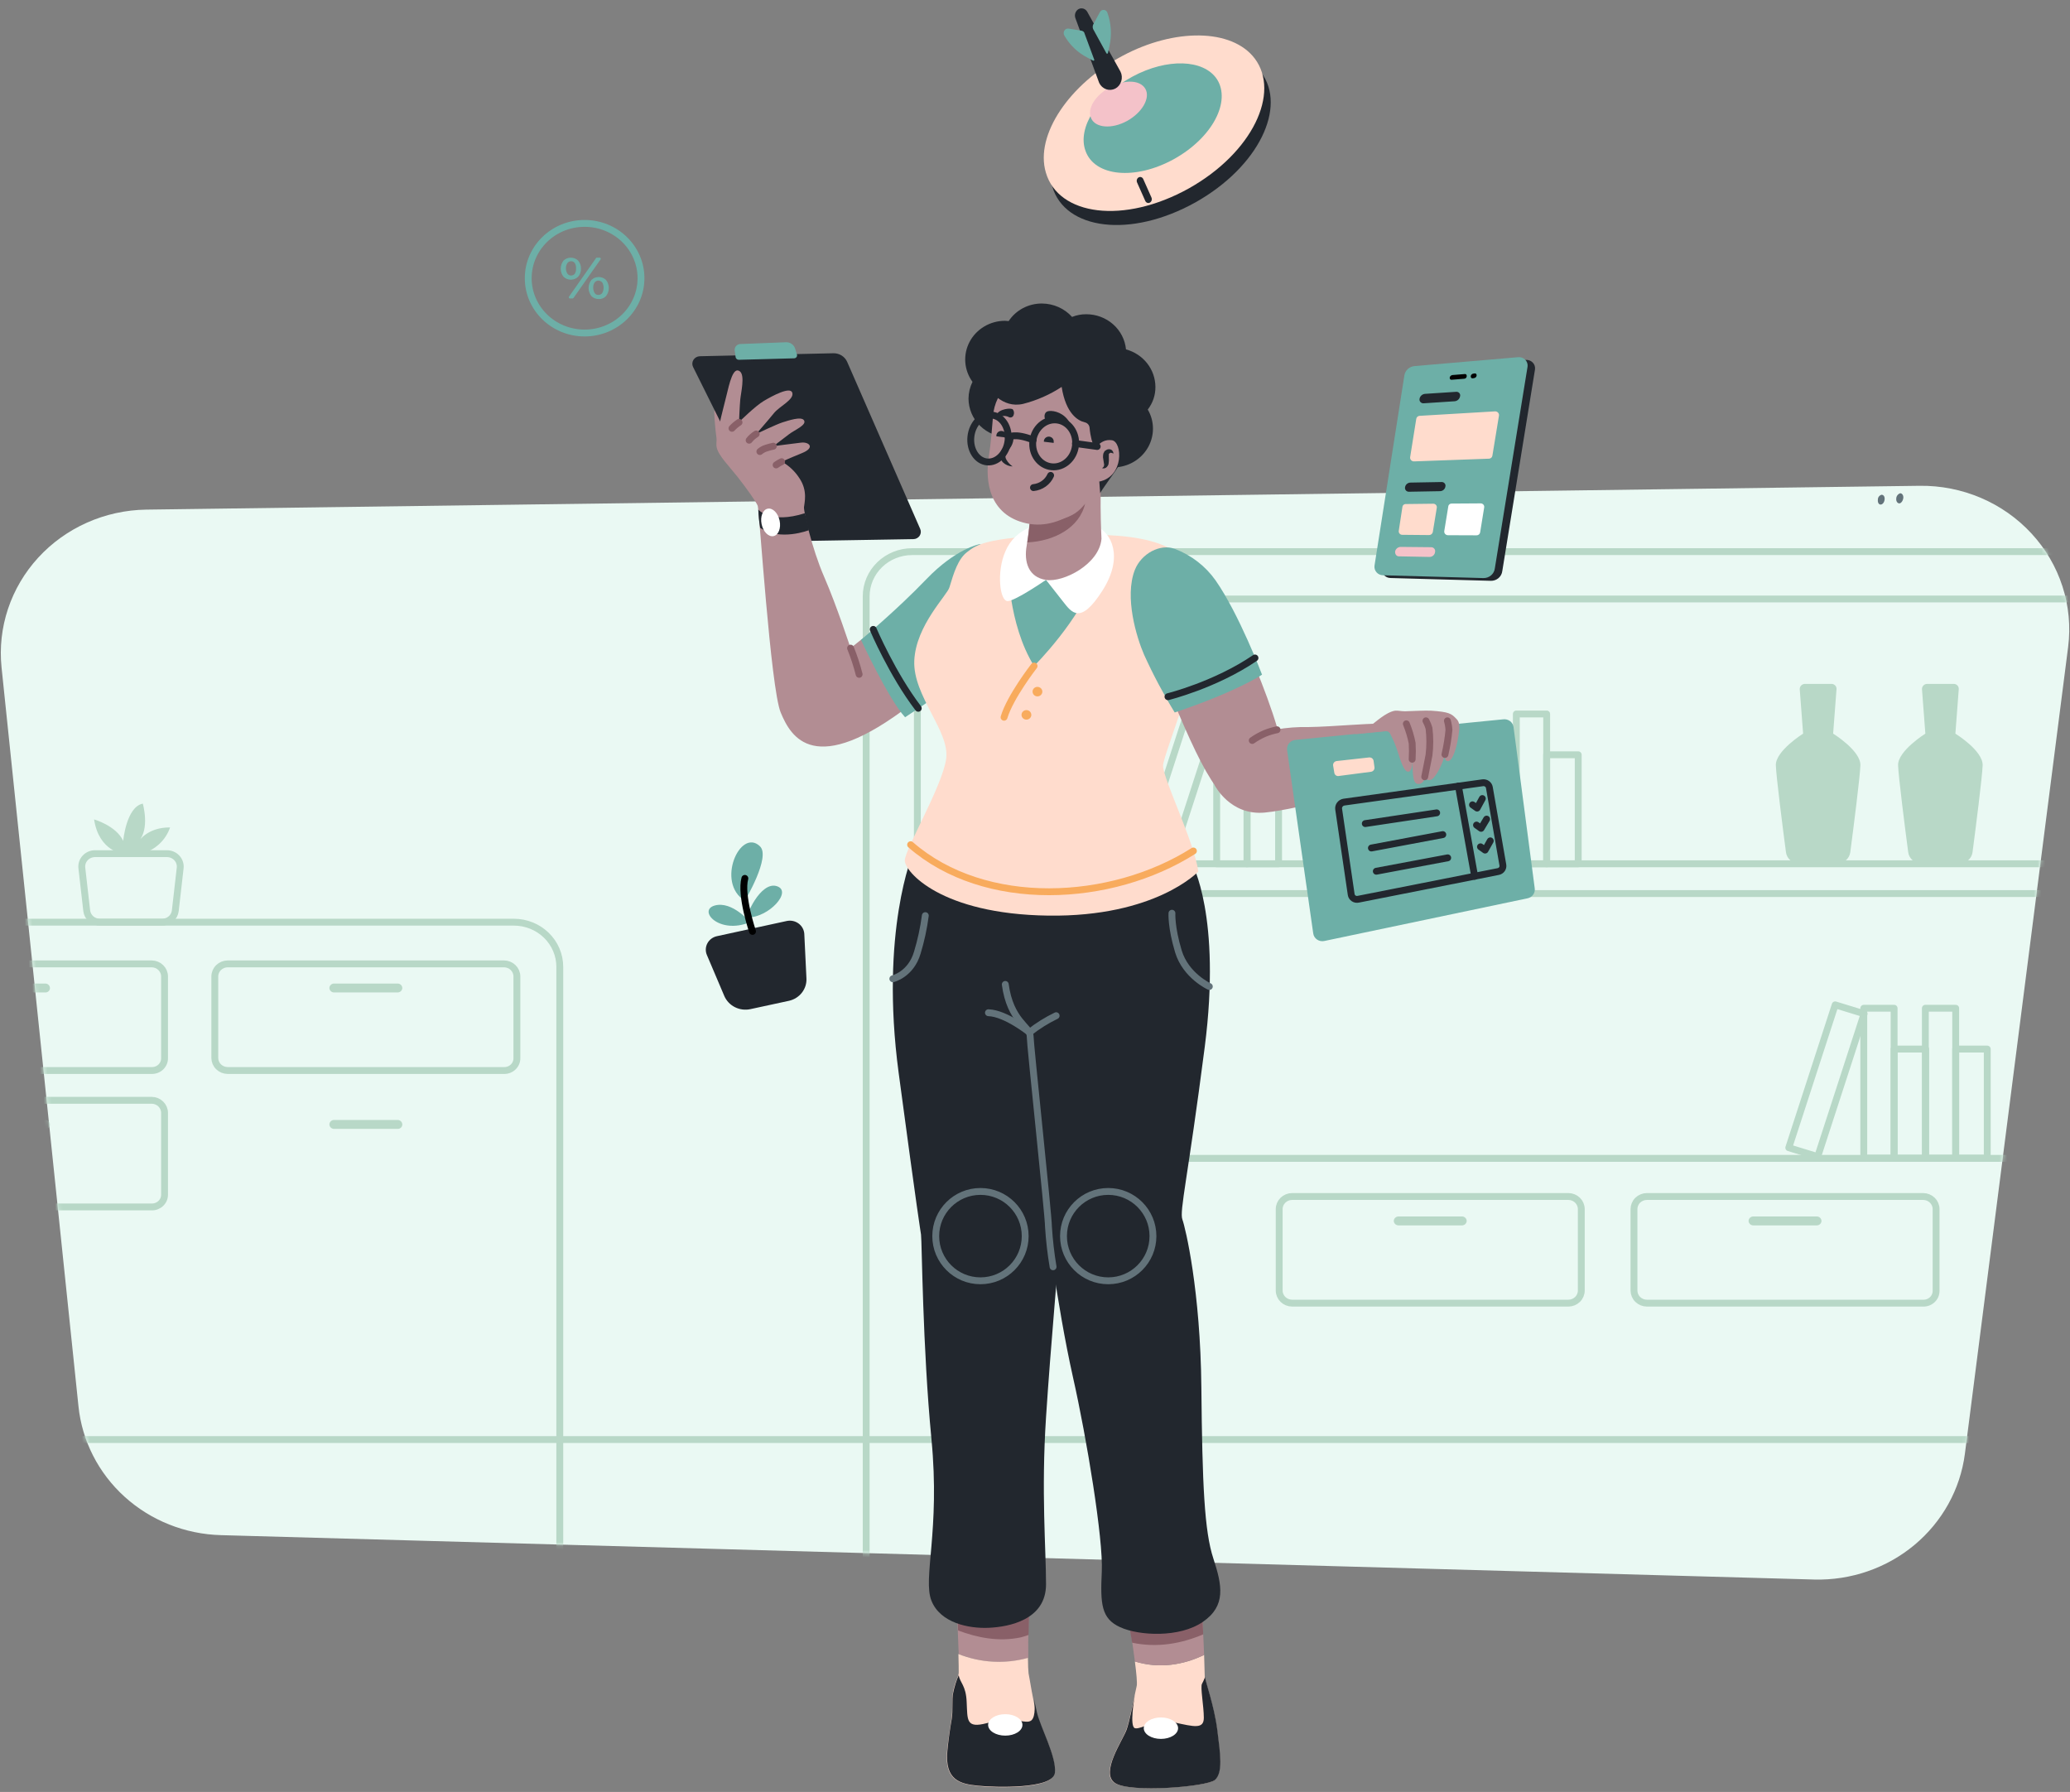 <svg id="epONLP8VIy21" xmlns="http://www.w3.org/2000/svg" xmlns:xlink="http://www.w3.org/1999/xlink" viewBox="0 0 543 470" shape-rendering="geometricPrecision" text-rendering="geometricPrecision">
<rect x="0" y="0" width="543" height="470" fill="#808080" stroke="none"/>
<style><![CDATA[
#epONLP8VIy22_ts {animation: epONLP8VIy22_ts__ts 1600ms linear infinite normal forwards}@keyframes epONLP8VIy22_ts__ts { 0% {transform: translate(271.508px,270.86px) scale(1,1)} 50% {transform: translate(271.508px,270.86px) scale(0.95,0.95)} 100% {transform: translate(271.508px,270.86px) scale(1,1)}} #epONLP8VIy241_to {animation: epONLP8VIy241_to__to 1600ms linear infinite normal forwards}@keyframes epONLP8VIy241_to__to { 0% {transform: translate(381.608px,122.64px)} 50% {transform: translate(381.608px,132.64px)} 100% {transform: translate(381.608px,122.64px)}} #epONLP8VIy252_to {animation: epONLP8VIy252_to__to 1600ms linear infinite normal forwards}@keyframes epONLP8VIy252_to__to { 0% {transform: translate(153.354px,72.97px)} 50% {transform: translate(153.354px,62.97px)} 100% {transform: translate(153.354px,72.97px)}} #epONLP8VIy255 {animation: epONLP8VIy255__tt 1600ms linear infinite normal forwards}@keyframes epONLP8VIy255__tt { 0% {transform: translate(304.333px,25.387px) rotate(5deg) scale(1,1.1) translate(-304.333px,-18.39px)} 50% {transform: translate(304.333px,25.387px) rotate(5deg) scale(1,1.1) translate(-304.333px,-16.39px)} 100% {transform: translate(304.333px,25.387px) rotate(5deg) scale(1,1.1) translate(-304.333px,-18.39px)}} #epONLP8VIy259_to {animation: epONLP8VIy259_to__to 1600ms linear infinite normal forwards}@keyframes epONLP8VIy259_to__to { 0% {transform: translate(290.52px,12.79px)} 50% {transform: translate(299.52px,13.79px)} 100% {transform: translate(290.52px,12.79px)}} #epONLP8VIy2133_to {animation: epONLP8VIy2133_to__to 1600ms linear infinite normal forwards}@keyframes epONLP8VIy2133_to__to { 0% {transform: translate(273.358px,115.86px)} 50% {transform: translate(273.358px,113.86px)} 100% {transform: translate(273.358px,115.86px)}}
]]></style>
<g id="epONLP8VIy22_ts" transform="translate(271.508,270.86) scale(1,1)"><path d="M475.884,414.297L57.954,402.656c-9.397-.253-18.376-3.829-25.256-10.056s-11.188-14.679-12.117-23.772L0.408,175.078c-.537-5.186.04-10.424,1.694-15.382c1.654-4.959,4.35-9.529,7.916-13.421c3.566-3.893,7.925-7.023,12.801-9.192c4.876-2.17,10.162-3.331,15.524-3.411l465.188-6.25c5.532-.073,11.016,1.007,16.083,3.166c5.067,2.16,9.599,5.349,13.292,9.353s6.461,8.731,8.118,13.862s2.164,10.547,1.487,15.885l-27.085,211.64c-1.207,9.285-5.923,17.803-13.231,23.896s-16.687,9.327-26.311,9.073Z" transform="translate(-271.508,-270.865)" fill="#eaf9f3"/></g><g mask="url(#epONLP8VIy237)"><g><path d="M134.789,449.453h-333.942c-3.197,0-6.264-1.235-8.525-3.432-2.261-2.198-3.531-5.179-3.531-8.287v-184.14c0-3.108,1.27-6.089,3.531-8.287c2.261-2.197,5.328-3.432,8.525-3.432h333.942c3.197,0,6.264,1.235,8.524,3.432c2.261,2.198,3.531,5.179,3.531,8.287v184.062c.011,1.546-.293,3.078-.894,4.509s-1.487,2.732-2.608,3.828c-1.121,1.097-2.453,1.967-3.921,2.561-1.468.593-3.042.899-4.632.899Z" fill="none" stroke="#b8d8c7" stroke-width="1.8" stroke-linecap="round" stroke-linejoin="round"/><path d="M576.106,437.109h-336.835c-3.197,0-6.264-1.234-8.524-3.432-2.261-2.198-3.531-5.178-3.531-8.286v-268.985c0-3.108,1.27-6.088,3.531-8.286c2.26-2.198,5.327-3.432,8.524-3.432h336.835c3.198-.001,6.264,1.234,8.525,3.432s3.531,5.178,3.531,8.286v268.985c0,3.108-1.27,6.088-3.531,8.286s-5.327,3.432-8.525,3.432Z" fill="none" stroke="#b8d8c7" stroke-width="1.8" stroke-linecap="round" stroke-linejoin="round"/><path d="M42.523,241.875h-16.315c-.85.002-1.671-.299-2.308-.846s-1.045-1.302-1.148-2.123l-1.286-11.25c-.053-.472-.003-.95.146-1.402s.395-.868.721-1.222.725-.637,1.171-.831.929-.294,1.418-.295h18.887c.488.002.971.103,1.416.298.445.194.844.477,1.17.83.326.354.572.77.721,1.222.15.451.201.928.149,1.4l-1.286,11.25c-.102.821-.511,1.576-1.148,2.123s-1.458.848-2.308.846Z" fill="none" stroke="#b8d8c7" stroke-width="1.8" stroke-linecap="round" stroke-linejoin="round"/><path d="M32.396,223.984c0,0-6.43-.625-7.716-9.062c0,0,5.787,1.641,7.635,5.625c0,0,.804-8.906,5.144-9.766c0,0,1.929,6.641-1.125,9.922c0,0,2.331-3.75,8.278-3.672-.562,1.646-1.53,3.132-2.818,4.331-1.289,1.198-2.86,2.072-4.576,2.544" fill="#b8d8c7"/><path d="M132.217,280.781h-72.495c-.893-.006-1.748-.354-2.38-.968s-.989-1.445-.996-2.313v-21.406c.006-.869.364-1.7.996-2.314s1.487-.961,2.38-.968h72.495c.893.007,1.748.354,2.38.968s.989,1.445.996,2.314v21.406c.011.434-.069.865-.235,1.268s-.414.769-.73,1.076c-.315.307-.692.548-1.106.709-.415.161-.859.239-1.305.228Z" fill="none" stroke="#b8d8c7" stroke-width="1.8" stroke-linecap="round" stroke-linejoin="round"/><path d="M104.328,260.312h-16.717c-.317-.007-.619-.133-.844-.352-.224-.218-.354-.511-.362-.819.008-.309.138-.602.362-.82.224-.218.526-.344.844-.352h16.717c.317.008.619.134.844.352.224.218.354.511.362.82-.008.308-.138.601-.362.819-.225.219-.527.345-.844.352Z" fill="#b8d8c7"/><path d="M104.328,296.094h-16.717c-.317-.008-.619-.134-.844-.352-.224-.218-.354-.512-.362-.82.008-.308.138-.602.362-.82.224-.218.526-.344.844-.352h16.717c.317.008.619.134.844.352.224.218.354.512.362.82.003.155-.026.308-.085.452-.06.144-.148.274-.261.384-.113.109-.247.195-.395.253-.147.058-.306.086-.465.083Z" fill="#b8d8c7"/><path d="M504.496,341.797h-72.495c-.893-.006-1.748-.354-2.38-.968s-.989-1.445-.996-2.313v-21.407c.007-.868.364-1.699.996-2.313s1.487-.962,2.38-.968h72.495c.893.006,1.748.354,2.38.968.631.614.989,1.445.995,2.313v21.407c.011.433-.068.865-.234,1.268s-.414.769-.73,1.076c-.315.307-.692.548-1.106.709-.415.161-.859.239-1.305.228Z" fill="none" stroke="#b8d8c7" stroke-width="1.8" stroke-linecap="round" stroke-linejoin="round"/><path d="M476.607,321.406h-16.717c-.317-.008-.619-.134-.844-.352-.224-.218-.354-.511-.362-.82.008-.308.138-.601.362-.82.225-.218.527-.344.844-.351h16.717c.317.007.619.133.844.351.224.219.354.512.362.82-.008.309-.138.602-.362.82-.225.218-.527.344-.844.352Z" fill="#b8d8c7"/><path d="M411.426,341.797h-72.495c-.893-.006-1.748-.354-2.38-.968-.631-.614-.989-1.445-.995-2.313v-21.407c.006-.868.364-1.699.995-2.313.632-.614,1.487-.962,2.38-.968h72.495c.893.006,1.748.354,2.38.968s.989,1.445.996,2.313v21.407c-.007.868-.364,1.699-.996,2.313s-1.487.962-2.38.968Z" fill="none" stroke="#b8d8c7" stroke-width="1.8" stroke-linecap="round" stroke-linejoin="round"/><path d="M383.537,321.406h-16.717c-.317-.008-.619-.134-.843-.352-.225-.218-.354-.511-.362-.82.008-.308.137-.601.362-.82.224-.218.526-.344.843-.351h16.717c.317.007.619.133.844.351.224.219.354.512.362.82-.008.309-.138.602-.362.82-.225.218-.527.344-.844.352Z" fill="#b8d8c7"/><path d="M39.79,280.781h-72.495c-.893-.006-1.748-.354-2.38-.968s-.989-1.445-.996-2.313v-21.406c.006-.869.364-1.7.996-2.314s1.487-.961,2.38-.968h72.495c.893.007,1.748.354,2.38.968.632.614.989,1.445.996,2.314v21.406c.011.434-.069.865-.234,1.268s-.414.769-.73,1.076-.692.548-1.107.709-.858.239-1.305.228Z" fill="none" stroke="#b8d8c7" stroke-width="1.8" stroke-linecap="round" stroke-linejoin="round"/><path d="M11.902,260.312h-16.717c-.317-.007-.619-.133-.843-.352-.224-.218-.354-.511-.362-.819.008-.309.138-.602.362-.82s.526-.344.843-.352h16.717c.317.008.619.134.844.352s.354.511.362.82c.003.154-.026.308-.085.452-.059.143-.148.274-.261.383-.113.11-.247.196-.395.254s-.306.086-.465.082Z" fill="#b8d8c7"/><path d="M39.79,316.563h-72.495c-.893-.007-1.748-.354-2.38-.968s-.989-1.445-.996-2.314v-21.406c.006-.868.364-1.699.996-2.313s1.487-.962,2.38-.968h72.495c.893.006,1.748.354,2.38.968.632.614.989,1.445.996,2.313v21.406c.011.434-.069.866-.234,1.269-.166.402-.414.768-.73,1.075s-.692.548-1.107.71c-.414.161-.858.238-1.305.228Z" fill="none" stroke="#b8d8c7" stroke-width="1.8" stroke-linecap="round" stroke-linejoin="round"/><path d="M11.902,296.094h-16.717c-.317-.008-.619-.134-.843-.352s-.354-.512-.362-.82c.008-.308.138-.602.362-.82s.526-.344.843-.352h16.717c.317.008.619.134.844.352s.354.512.362.82c.009.156-.015.313-.073.459s-.146.279-.26.39c-.114.11-.251.196-.401.252s-.311.08-.472.071Z" fill="#b8d8c7"/><path d="M610.023,226.562h-365.688c-.978-.01-1.912-.392-2.603-1.063-.691-.672-1.084-1.58-1.094-2.53v-62.266c.01-.95.403-1.858,1.094-2.53s1.625-1.053,2.603-1.064h365.688c.978.011,1.912.392,2.603,1.064s1.084,1.58,1.094,2.53v62.266c.001.472-.094.94-.279,1.376-.185.437-.458.833-.801,1.167-.344.334-.752.599-1.201.779s-.93.273-1.416.271Z" fill="none" stroke="#b8d8c7" stroke-width="1.8" stroke-linecap="round" stroke-linejoin="round"/><path d="M610.023,303.828h-365.688c-.978-.01-1.912-.392-2.603-1.064-.691-.671-1.084-1.58-1.094-2.53v-62.265c.01-.95.403-1.858,1.094-2.53s1.625-1.054,2.603-1.064h365.688c.978.01,1.912.392,2.603,1.064s1.084,1.58,1.094,2.53v62.265c.008.474-.083.945-.266,1.384-.183.44-.455.839-.8,1.174-.344.335-.755.6-1.207.778s-.936.266-1.424.258Z" fill="none" stroke="#b8d8c7" stroke-width="1.8" stroke-linecap="round" stroke-linejoin="round"/><path d="M273.268,187.266h-7.956v39.296h7.956v-39.296Z" fill="none" stroke="#b8d8c7" stroke-width="1.8" stroke-linecap="round" stroke-linejoin="round"/><path d="M281.466,197.969h-8.278v28.593h8.278v-28.593Z" fill="none" stroke="#b8d8c7" stroke-width="1.8" stroke-linecap="round" stroke-linejoin="round"/><path d="M513.015,264.453h-7.957v39.297h7.957v-39.297Z" fill="none" stroke="#b8d8c7" stroke-width="1.8" stroke-linecap="round" stroke-linejoin="round"/><path d="M521.293,275.156h-8.278v28.594h8.278v-28.594Z" fill="none" stroke="#b8d8c7" stroke-width="1.8" stroke-linecap="round" stroke-linejoin="round"/><path d="M496.861,264.453h-7.957v39.297h7.957v-39.297Z" fill="none" stroke="#b8d8c7" stroke-width="1.8" stroke-linecap="round" stroke-linejoin="round"/><path d="M481.401,263.559l-12.17,37.474l7.588,2.329l12.17-37.474-7.588-2.329Z" fill="none" stroke="#b8d8c7" stroke-width="1.8" stroke-linecap="round" stroke-linejoin="round"/><path d="M505.139,275.156h-8.278v28.594h8.278v-28.594Z" fill="none" stroke="#b8d8c7" stroke-width="1.8" stroke-linecap="round" stroke-linejoin="round"/><path d="M405.72,187.266h-7.957v39.296h7.957v-39.296Z" fill="none" stroke="#b8d8c7" stroke-width="1.8" stroke-linecap="round" stroke-linejoin="round"/><path d="M413.998,197.969h-8.278v28.593h8.278v-28.593Z" fill="none" stroke="#b8d8c7" stroke-width="1.8" stroke-linecap="round" stroke-linejoin="round"/><path d="M327.117,187.266h-7.957v39.296h7.957v-39.296Z" fill="none" stroke="#b8d8c7" stroke-width="1.8" stroke-linecap="round" stroke-linejoin="round"/><path d="M311.659,186.367l-12.17,37.474l7.587,2.328l12.17-37.474-7.587-2.328Z" fill="none" stroke="#b8d8c7" stroke-width="1.8" stroke-linecap="round" stroke-linejoin="round"/><path d="M335.395,197.969h-8.278v28.593h8.278v-28.593Z" fill="none" stroke="#b8d8c7" stroke-width="1.8" stroke-linecap="round" stroke-linejoin="round"/><path d="M512.935,192.422l.884-11.641c.017-.182-.006-.366-.067-.539-.062-.173-.16-.331-.29-.464-.129-.133-.286-.238-.46-.307-.174-.07-.361-.102-.549-.096h-6.912c-.186.001-.37.038-.541.11s-.325.177-.452.309c-.128.131-.227.286-.291.456s-.092.351-.083.531l.884,11.641c0,0-7.233,4.531-7.153,8.281.081,2.891,1.849,16.719,2.653,22.813.102.82.51,1.575,1.147,2.122.637.548,1.459.849,2.309.846h9.966c.85.003,1.671-.298,2.308-.846.637-.547,1.045-1.302,1.148-2.122.803-6.094,2.571-19.922,2.652-22.813.08-3.828-7.153-8.281-7.153-8.281Z" fill="#b8d8c7"/><path d="M480.867,192.422l.884-11.641c.017-.182-.006-.366-.067-.539-.062-.173-.16-.331-.29-.464-.129-.133-.286-.238-.46-.307-.174-.07-.361-.102-.549-.096h-6.912c-.186.001-.37.038-.541.11s-.325.177-.452.309c-.128.131-.227.286-.291.456s-.093.351-.083.531l.884,11.641c0,0-7.233,4.531-7.153,8.281.081,2.891,1.849,16.719,2.653,22.813.102.82.51,1.575,1.147,2.122.637.548,1.459.849,2.309.846h9.966c.85.003,1.671-.298,2.308-.846.637-.547,1.045-1.302,1.148-2.122.803-6.094,2.571-19.922,2.652-22.813.08-3.828-7.153-8.281-7.153-8.281Z" fill="#b8d8c7"/><path d="M-0.797,377.578h768.187" fill="none" stroke="#b8d8c7" stroke-width="1.8" stroke-linecap="round" stroke-linejoin="round"/></g><mask id="epONLP8VIy237" mask-type="luminance" x="-150%" y="-150%" height="400%" width="400%"><path d="M475.884,414.297L57.954,402.656c-9.397-.253-18.376-3.829-25.256-10.056s-11.188-14.679-12.117-23.772L0.408,175.078c-.537-5.186.04-10.424,1.694-15.382c1.654-4.959,4.35-9.529,7.916-13.421c3.566-3.893,7.925-7.023,12.801-9.192c4.876-2.17,10.162-3.331,15.524-3.411l465.188-6.25c5.532-.073,11.016,1.007,16.083,3.166c5.067,2.16,9.599,5.349,13.292,9.353s6.461,8.731,8.118,13.862s2.164,10.547,1.487,15.885l-27.085,211.64c-1.207,9.285-5.923,17.803-13.231,23.896s-16.687,9.327-26.311,9.073Z" transform="translate(0 0)" fill="#fff"/></mask></g><path d="M494.369,131.016c.08-.703-.241-1.25-.804-1.25-.29.083-.544.26-.719.501s-.261.532-.245.827c-.08.703.241,1.25.723,1.25.483,0,.965-.547,1.045-1.328Z" fill="#63737a"/><path d="M499.272,130.625c.08-.703-.322-1.25-.804-1.25-.303.099-.567.288-.754.54-.188.253-.289.555-.291.866-.08.703.322,1.25.804,1.25s.964-.703,1.045-1.406Z" fill="#63737a"/><g id="epONLP8VIy241_to" transform="translate(381.608,122.64)"><g transform="rotate(5) translate(-381.608,-132.64)"><path d="M393.584,161.406l-26.282,1.563c-.322.019-.644-.028-.946-.139-.301-.111-.575-.283-.803-.505-.228-.221-.405-.487-.519-.781-.114-.293-.163-.606-.143-.919l3.456-50.391c.049-.65.321-1.265.773-1.747s1.057-.802,1.719-.909l26.843-4.687c.335-.06.678-.045,1.006.043.327.088.63.247.885.465s.456.49.588.794.191.633.174.963l-3.938,53.438c-.02.726-.32,1.42-.841,1.941s-1.226.832-1.972.871Z" fill="#22272e"/><path d="M391.574,160.859l-26.281,1.563c-.322.019-.644-.028-.946-.139-.301-.111-.575-.283-.803-.504-.228-.222-.405-.488-.519-.781-.115-.294-.163-.607-.143-.92l3.456-50.391c.048-.65.32-1.265.772-1.747s1.058-.802,1.719-.909l26.844-4.687c.334-.06.678-.045,1.005.043.328.088.63.247.886.465.255.218.456.49.588.794s.191.634.173.963l-3.938,53.438c-.019.727-.319,1.42-.84,1.941-.522.521-1.226.832-1.973.871Z" fill="#6dafa7"/><path d="M382.01,109.219l-3.214.547c-.322.078-.563-.157-.563-.547.021-.167.094-.324.209-.449.115-.126.266-.214.434-.254l3.215-.547c.321-.078.562.156.562.547.005.174-.059.344-.178.475-.119.13-.286.212-.465.228Z" fill="#020202"/><path d="M384.582,108.828l-.321.078c-.322.078-.563-.156-.563-.547.014-.169.084-.329.2-.456s.272-.213.443-.247l.321-.078c.322-.078.563.156.563.547-.014.169-.084.329-.2.456s-.272.214-.443.247Z" fill="#020202"/><path d="M380.081,115.312l-8.117,1.25c-.152.018-.307.002-.451-.047-.145-.049-.277-.129-.385-.234s-.191-.233-.241-.374c-.05-.14-.066-.29-.048-.438.028-.339.168-.659.4-.913.232-.253.543-.427.886-.494l8.117-1.25c.154-.029.314-.022.465.022.15.045.287.125.399.233.111.108.193.241.239.388.045.146.053.301.022.451-.028.339-.169.659-.401.913-.232.253-.542.427-.885.493Z" fill="#22272e"/><path d="M390.369,129.531l-19.53,2.422c-.146.019-.294.006-.433-.037-.14-.044-.268-.116-.376-.213-.107-.097-.191-.216-.246-.349-.055-.132-.079-.274-.07-.417l.723-10.156c.012-.211.099-.411.245-.568.146-.156.344-.259.559-.291l19.61-2.891c.146-.018.293-.006.433.038.14.043.268.116.375.213.108.097.192.216.247.348s.079.275.07.417l-.803,10.625c-.01.212-.095.414-.242.571s-.346.259-.562.288Z" fill="#ffdccd"/><path d="M378.313,139.141l-8.117.859c-.152.018-.307.001-.451-.047-.145-.049-.277-.129-.385-.234-.108-.106-.191-.234-.241-.374-.05-.141-.067-.291-.048-.439.02-.333.16-.648.395-.891.235-.242.55-.397.89-.437l8.118-.859c.153-.025.31-.013.458.033.148.047.283.127.393.234.11.106.192.237.24.381.047.144.059.296.034.445-.018.334-.158.65-.393.893s-.552.397-.893.436Z" fill="#22272e"/><path d="M377.108,156.562l-8.037.547c-.643.078-1.126-.468-1.126-1.172.033-.328.178-.636.41-.877.233-.24.541-.399.876-.451l8.037-.625c.159-.013.318.008.467.063.148.055.282.143.391.256.108.113.189.249.235.396.047.148.058.305.033.457-.003.346-.135.679-.372.938-.236.259-.561.425-.914.468Z" fill="#f4c2c9"/><path d="M376.465,150.859l-6.993.547c-.141.018-.285.004-.42-.04-.136-.045-.258-.119-.359-.218-.101-.098-.178-.217-.224-.348-.046-.132-.06-.272-.042-.409l.402-6.25c.002-.228.096-.445.262-.606.165-.161.389-.252.622-.254l7.073-.703c.142-.018.286-.004.421.041s.258.119.359.217.177.217.223.349c.046.131.06.271.042.409L377.349,150c-.029.218-.131.421-.291.577-.16.155-.369.255-.593.282Z" fill="#ffdccd"/><path d="M388.842,149.844l-7.475.625c-.14.01-.28-.009-.412-.056s-.251-.122-.351-.218c-.099-.097-.175-.213-.224-.341s-.068-.265-.058-.401l.483-6.484c.002-.228.096-.445.261-.606.165-.16.389-.252.623-.254l7.474-.703c.142-.018.286-.004.421.041s.258.119.359.217.177.218.223.349.061.271.042.409l-.482,6.562c-.015.223-.113.434-.276.592-.162.158-.379.253-.608.268Z" fill="#fff"/></g></g><g id="epONLP8VIy252_to" transform="translate(153.354,72.97)"><g transform="translate(-153.354,-62.969)"><path d="M153.354,77.344c8.168,0,14.789-6.436,14.789-14.375s-6.621-14.375-14.789-14.375c-8.167,0-14.788,6.436-14.788,14.375s6.621,14.375,14.788,14.375Z" fill="none" stroke="#6dafa7" stroke-width="1.8" stroke-linecap="round" stroke-linejoin="round"/><path d="M147.809,62.578c-.47-.609-.724-1.349-.724-2.109c0-.761.254-1.501.724-2.109.252-.248.553-.444.884-.578.331-.134.686-.203,1.045-.203.358,0,.713.069,1.044.203.332.134.632.331.885.578.499.593.756,1.344.723,2.109.046.767-.213,1.523-.723,2.109-.253.248-.553.444-.885.578-.331.134-.686.203-1.044.203-.359,0-.714-.069-1.045-.203-.331-.134-.632-.331-.884-.578Zm2.973-.781c.257-.424.369-.916.322-1.406.037-.489-.075-.978-.322-1.406-.112-.146-.257-.264-.425-.345-.167-.081-.352-.124-.539-.124s-.372.042-.539.124c-.167.081-.313.2-.425.345-.285.415-.426.908-.402,1.406-.002.496.137.982.402,1.406.109.149.254.269.422.351s.354.122.542.118c.187-.003.37-.047.537-.128s.313-.197.427-.34Zm5.787-4.219h.724c.241,0,.401.312.241.469L150.461,68.125c-.08.078-.161.156-.241.156h-.723c-.242,0-.402-.312-.242-.469l7.073-10.078c0-.078.08-.156.241-.156Zm-1.446,10.078c-.47-.609-.724-1.349-.724-2.109s.254-1.501.724-2.109c.252-.247.553-.444.884-.578s.686-.203,1.044-.203c.359,0,.714.069,1.045.203s.632.331.884.578c.47.609.724,1.349.724,2.109s-.254,1.501-.724,2.109c-.24.263-.539.469-.872.604-.334.135-.695.196-1.057.177-.359.003-.715-.065-1.046-.199-.332-.134-.632-.332-.882-.583Zm2.893-.859c.211-.413.322-.867.322-1.328c0-.461-.111-.916-.322-1.328-.135-.184-.318-.332-.529-.428s-.444-.137-.677-.119c-.316.059-.601.225-.803.469-.285.415-.426.908-.402,1.406-.013.497.127.987.402,1.406.083.137.2.252.34.334.141.082.3.128.463.135.234.035.474.002.688-.096.215-.097.395-.254.518-.451Z" fill="#6dafa7"/></g></g><g id="epONLP8VIy255" transform="translate(304.333,25.387) rotate(5) scale(1,1.1) translate(-304.333,-18.39)"><path d="M315.97,42.734c-16.235,10-33.515,9.219-37.774-.781-3.778-8.75,4.259-21.562,17.36-29.297c12.859-7.656,27.969-8.828,34.64-2.109c7.474,7.578,1.607,22.344-14.226,32.188Z" fill="#22272e"/><path d="M313.961,39.531c-16.235,10-33.515,9.219-37.775-.781-3.777-8.75,4.26-21.562,17.361-29.297c12.859-7.656,27.969-8.828,34.64-2.109c7.474,7.578,1.607,22.344-14.226,32.188Z" fill="#ffdccd"/><path d="M309.38,32.891c-9.725,5.938-20.334,5.781-23.308-.078-2.813-5.391,2.089-13.594,10.609-18.672c8.519-5.078,18.164-5.625,22.102-1.094c4.179,4.922.241,13.906-9.403,19.844Z" fill="#6dafa7"/><g id="epONLP8VIy259_to" transform="translate(290.52,12.79)"><g transform="translate(-299.522,-14.793)"><path d="M305.281,26.797c-3.858,2.344-8.118,2.344-9.484.156s.563-5.625,4.26-7.812s7.715-2.344,9.242-.312c1.527,2.031-.241,5.625-4.018,7.969Z" fill="#f4c2c9"/><path d="M301.423,19.375c-.718.41-1.572.533-2.381.344-.81-.189-1.512-.677-1.959-1.359L289.367,3.438c-.184-.378-.22-.809-.101-1.211.118-.402.382-.749.744-.976.379-.218.828-.291,1.259-.204s.813.327,1.072.673L302.387,15.234c.225.331.378.703.451,1.093s.064.79-.026,1.177-.26.752-.499,1.073c-.238.321-.541.593-.89.798Z" fill="#22272e"/><path d="M291.296,6.328l-3.456-.234c-.211-.014-.422.032-.608.131s-.338.248-.44.429c-.101.181-.147.386-.133.592.015.205.09.402.217.568c1.655,2.162,3.915,3.816,6.51,4.766l1.607.625c.161.078.402-.156.241-.312L292.1,6.875c-.081-.312-.402-.469-.804-.547Z" fill="#6dafa7"/><path d="M294.19,4.609l1.446-3.047c.085-.191.225-.354.403-.468.179-.114.388-.175.602-.175s.423.061.602.175c.178.114.318.277.403.468c1.221,2.421,1.669,5.142,1.286,7.813l-.242,1.719c0,.156-.321.234-.401.078L294.27,5.703c-.093-.166-.149-.35-.163-.538-.013-.189.015-.378.083-.555Z" fill="#6dafa7"/></g></g><path d="M301.021,38.75l2.572,4.219" fill="none" stroke="#22272e" stroke-width="1.8" stroke-linecap="round" stroke-linejoin="round"/></g><path d="M269.893,422.422c-1.769-3.047-18.888,0-18.888,0s.322,6.484.483,11.406c5.781,2.364,12.223,2.722,18.244,1.016-.081-5.078.161-12.422.161-12.422Z" fill="#b28d93"/><path d="M251.407,433.828c.081,2.266.081,4.141.081,4.922c0,.938-1.126,2.656-1.528,5.313-.321,1.953,0,4.609-.401,6.953-.402,2.812-.884,5.625-1.126,8.281-.723,7.734,3.376,8.594,7.957,9.141c4.581.546,19.771.937,20.254-3.36.482-4.297-3.858-12.265-4.823-15.937-.964-3.672-1.527-7.813-2.009-10.235-.08-.703-.161-2.187-.161-4.062-6.025,1.67-12.454,1.312-18.244-1.016Z" fill="#ffdccd"/><path d="M276.724,465c-.482,4.297-15.672,3.828-20.253,3.359-4.581-.468-8.68-1.406-7.957-9.14.241-2.578.643-5.469,1.125-8.282.402-2.343,0-5,.402-6.953.32-1.58.804-3.124,1.447-4.609.321,2.031,1.929,2.656,2.089,7.109.241,4.61-.241,6.953,5.305,5.469c7.314-1.953,10.127.469,11.654-.703c1.286-1.094.803-4.844.723-5.547.241,1.094.482,2.266.723,3.359.804,3.672,5.224,11.719,4.742,15.938Z" fill="#22272e"/><path d="M267.803,429.453c.681-.173,1.352-.381,2.009-.625.081-3.437.161-6.484.161-6.484-1.768-3.047-18.887,0-18.887,0s.08,2.344.241,5.312c4.983,1.875,10.689,3.047,16.476,1.797Z" fill="#896068"/><path d="M263.704,455.234c2.486,0,4.501-1.259,4.501-2.812s-2.015-2.813-4.501-2.813-4.501,1.26-4.501,2.813s2.015,2.812,4.501,2.812Z" fill="#fff"/><path d="M297.701,435.781c.402,3.047.643,5.703.482,6.406-.402,1.641-1.688,8.516-2.733,11.485-1.044,2.969-6.992,11.406-3.054,13.984c3.939,2.578,24.031,1.016,26.201-.781s1.447-6.797.643-13.203c-.803-6.406-3.214-12.969-3.214-13.906c0-.313-.081-2.735-.161-5.704-5.465,2.657-11.815,3.672-18.164,1.719Z" fill="#ffdccd"/><path d="M296.254,425.938c0,0,.884,5.312,1.447,9.843c6.349,1.953,12.699.938,18.164-1.718-.241-5.625-.563-13.438-.884-13.907-.402-.703-16.958-1.015-18.727,5.782Z" fill="#b28d93"/><path d="M318.678,466.875c-2.17,1.797-22.263,3.438-26.201.781-3.938-2.656,2.009-11.093,3.054-13.984.723-2.109,1.607-6.328,2.17-9.141-.161.938-1.447,8.282,0,8.75c1.447.469,5.385-2.578,10.448-1.484c5.064,1.094,7.636,1.797,7.636-1.25s-.965-8.047-.483-8.906c.483-.86.804-1.797.804-1.797c0,.937,2.411,7.5,3.215,13.906s1.527,11.25-.643,13.125Z" fill="#22272e"/><path d="M315.624,428.672c-.161-4.219-.402-8.203-.643-8.516-.402-.703-17.039-1.015-18.807,5.782c0,0,.321,2.187.804,4.921c6.67,1.407,12.939.235,18.646-2.187Z" fill="#896068"/><path d="M304.532,456.094c2.486,0,4.501-1.259,4.501-2.813c0-1.553-2.015-2.812-4.501-2.812-2.485,0-4.5,1.259-4.5,2.812c0,1.554,2.015,2.813,4.5,2.813Z" fill="#fff"/><path d="M312.65,226.406c0,0,7.796,13.828,3.376,48.203-4.421,34.375-6.671,43.047-5.868,45.235.804,2.187,4.742,18.672,4.983,44.14.242,25.469.804,37.657,3.135,44.766s3.375,12.422-2.733,16.641c-6.108,4.218-16.717,3.671-21.7,1.406-4.983-2.266-5.224-6.094-4.822-14.609.402-8.516-3.938-34.922-7.555-50.938-2.17-9.687-4.019-20.859-5.224-28.906-.583-3.468-.986-6.962-1.206-10.469c0-3.047-4.822-47.891-4.822-50.156c0-2.266-5.224-3.828-6.51-13.438-1.286-9.609,1.045-31.797,1.045-31.797s43.48-6.093,47.901-.078Z" fill="#22272e"/><path d="M239.512,223.75c0,0-8.76,20.469-3.777,57.656c4.983,37.188,5.626,40.781,5.867,42.422s.402,29.453,2.733,53.594c2.33,24.14-2.331,36.562,0,42.422c2.33,5.859,9.805,7.343,15.029,7.109s15.029-2.031,15.029-11.406-1.286-24.141,0-43.828c1.286-19.688,3.215-39.766,3.778-49.141.562-9.375,6.429-63.75,7.474-71.484c1.045-7.735-2.652-20.313-17.199-25.235-14.547-4.765-28.934-2.109-28.934-2.109Z" transform="translate(0 0)" fill="#22272e"/><path d="M234.208,256.719c0,0,4.742-1.094,6.429-6.875.962-3.17,1.661-6.41,2.09-9.688" fill="none" stroke="#63737a" stroke-width="1.8" stroke-linecap="round" stroke-linejoin="round"/><path d="M317.231,258.75c0,0-6.188-2.812-8.117-9.219-1.929-6.406-1.688-10-1.688-10" fill="none" stroke="#63737a" stroke-width="1.8" stroke-linecap="round" stroke-linejoin="round"/><path d="M259.284,265.625c4.581.156,10.769,5.156,10.769,5.156c2.158-1.704,4.503-3.171,6.993-4.375" fill="none" stroke="#63737a" stroke-width="1.8" stroke-linecap="round" stroke-linejoin="round"/><path d="M257.194,335.938c6.481,0,11.734-5.247,11.734-11.719s-5.253-11.719-11.734-11.719-11.734,5.247-11.734,11.719s5.253,11.719,11.734,11.719Z" fill="none" stroke="#63737a" stroke-width="1.8" stroke-linecap="round" stroke-linejoin="round"/><path d="M290.709,335.938c6.48,0,11.734-5.247,11.734-11.719s-5.254-11.719-11.734-11.719c-6.481,0-11.734,5.247-11.734,11.719s5.253,11.719,11.734,11.719Z" fill="none" stroke="#63737a" stroke-width="1.8" stroke-linecap="round" stroke-linejoin="round"/><path d="M276.242,332.266c-.583-3.468-.985-6.962-1.206-10.469c0-3.047-4.822-47.891-4.822-50.156c0-2.266-5.224-3.828-6.51-13.438" fill="none" stroke="#63737a" stroke-width="1.8" stroke-linecap="round" stroke-linejoin="round"/><path d="M188.396,117.109c0,0-.723-2.343-1.045-8.906-.08-1.562,2.492-5,2.813-6.015.322-1.016,2.733-.625,2.09,2.812-.643,3.438,1.849,9.766,1.125,12.188-.723,2.421-4.983,1.015-4.983-.079Z" fill="#b28d93"/><path d="M181.806,96.25l21.7,43.594c.306.654.806,1.205,1.436,1.581s1.362.56,2.1.528l32.551-.547c.331-.002.656-.085.946-.241.289-.157.533-.382.71-.654.176-.273.279-.584.298-.906.02-.321-.044-.642-.186-.933L222.232,94.922c-.3-.686-.805-1.269-1.45-1.673s-1.399-.611-2.166-.593l-35.042.781c-.337.01-.665.101-.956.266s-.535.397-.711.676c-.175.279-.277.596-.294.923-.018.327.048.653.193.948Z" fill="#22272e"/><path d="M194.183,90.234l12.056-.469c.518-.006,1.025.15,1.444.445.42.295.731.715.886,1.195l.483,1.562c.037.114.046.234.028.352-.018.118-.064.23-.134.328-.07.098-.162.179-.269.237s-.226.092-.349.098l-14.547.391c-.185-.007-.363-.072-.507-.184-.145-.112-.249-.267-.297-.441l-.241-1.719c-.041-.212-.036-.431.017-.641.052-.21.15-.407.287-.577s.31-.31.507-.41.414-.158.636-.17Z" fill="#6dafa7"/><path d="M225.849,167.813L223.117,170c0,0-3.617-11.094-6.912-18.672-3.296-7.578-5.385-17.187-5.305-18.281.081-1.094,1.045-4.219-1.125-7.5-1.147-1.839-2.75-3.37-4.662-4.453c0,0,1.849-.86,5.305-2.266s1.848-2.969-.241-2.734c-2.09.234-7.314.937-7.314.937l4.099-3.125c1.527-1.172,4.742-2.422,3.938-3.672-.723-1.093-4.099.079-5.626.547-1.527.469-6.912,3.047-6.912,3.047s3.215-3.672,4.662-5.469c1.446-1.796,5.304-3.515,4.822-5.312s-5.224.781-7.474,2.109c-2.251,1.328-6.511,5.547-6.511,5.547s.161-4.062.322-5.859s1.286-6.328-.08-7.422c-1.769-1.406-2.733,2.969-3.617,6.641-.884,3.671-2.974,11.093-2.492,13.281.483,2.187,3.215,4.844,5.546,7.812c2.331,2.969,4.822,6.485,5.224,7.5.402,1.016,3.376,47.813,6.028,54.219s8.76,17.422,34.158-2.109c0,0,2.33-13.672-2.331-17.344-4.742-3.516-10.77.391-10.77.391Z" fill="#b28d93"/><path d="M256.953,142.734c0,0-6.189,1.094-13.985,9.219s-17.119,15.86-17.119,15.86s7.234,15.625,11.574,20.312c0,0,15.19-9.844,21.137-15.625c5.948-5.781,6.992-27.734-1.607-29.766Z" fill="#6dafa7"/><path d="M229.064,165.078c0,0,5.063,11.875,11.815,20.703" fill="none" stroke="#22272e" stroke-width="1.8" stroke-linecap="round" stroke-linejoin="round"/><path d="M223.117,170c.908,2.24,1.66,4.537,2.25,6.875" fill="none" stroke="#896068" stroke-width="1.8" stroke-linecap="round" stroke-linejoin="round"/><path d="M202.863,117.031c-.598.124-1.188.281-1.768.469-.651.188-1.253.507-1.768.937" fill="none" stroke="#896068" stroke-width="1.8" stroke-linecap="round" stroke-linejoin="round"/><path d="M205.033,121.094c-.51.24-.994.527-1.447.859" fill="none" stroke="#896068" stroke-width="1.8" stroke-linecap="round" stroke-linejoin="round"/><path d="M198.362,113.828c-.709.439-1.334.994-1.848,1.641" fill="none" stroke="#896068" stroke-width="1.8" stroke-linecap="round" stroke-linejoin="round"/><path d="M193.861,110.781c-.676.449-1.297.974-1.848,1.563" fill="none" stroke="#896068" stroke-width="1.8" stroke-linecap="round" stroke-linejoin="round"/><path d="M198.925,133.672c0,0,3.134,3.828,12.216.937c0,0,.965,3.516,1.045,4.454c0,0-7.555,2.968-12.779-.625-.281-1.575-.442-3.168-.482-4.766Z" fill="#22272e"/><path d="M202.904,140.616c1.304-.26,2.023-2.081,1.604-4.068-.418-1.986-1.815-3.386-3.119-3.127-1.305.26-2.023,2.081-1.605,4.068.418,1.986,1.815,3.386,3.12,3.127Z" fill="#fff"/><path d="M253.738,144.766c2.25-1.719,4.501-3.829,24.433-4.454c22.906-.703,33.836,1.954,36.97,14.688c3.135,12.734-10.046,42.422-10.046,45.859c0,3.438,8.278,20.157,9.243,27.735c0,0-11.172,11.953-39.382,11.562-28.21-.39-37.614-11.562-37.614-14.453s9.806-19.375,10.85-26.641c1.045-7.265-8.76-16.484-8.358-25.781s8.76-17.265,9.242-19.297c1.126-3.75,2.251-7.422,4.662-9.218Z" fill="#ffdccd"/><path d="M264.427,147.969c0,0-.08,15.625,6.832,26.718c0,0,12.136-12.031,16.315-24.218c0,0-9.484,2.969-15.11,1.015-2.785-.928-5.475-2.105-8.037-3.515Z" fill="#6dafa7"/><path d="M270.455,138.203c-1.527.565-2.916,1.434-4.079,2.55-1.162,1.117-2.072,2.457-2.672,3.935-2.331,5.312-1.447,13.046.643,12.968s10.127-5.625,10.127-5.625-.402-13.203-4.019-13.828Z" fill="#fff"/><path d="M274.393,152.109l4.421,5.625c2.331,2.969,4.581,6.25,10.368-2.812c5.786-9.063,2.089-15.234-1.286-16.719-3.376-1.484-13.985,11.016-13.503,13.906Z" fill="#fff"/><path d="M270.455,132.188c-.184,3.636-.559,7.26-1.125,10.859-.804,4.375.482,8.359,5.063,9.062c4.581.704,13.985-4.14,14.547-10.781c0,0-.803-15.703.563-20.625s-18.807,8.047-19.048,11.485Z" fill="#b28d93"/><path d="M284.681,131.953c-2.974,4.61-9.082,5-14.547,5.078-.161,1.719-.402,3.594-.643,5.235c6.912-.313,13.743-3.75,15.19-10.313Z" fill="#896068"/><path d="M313.052,223.203c-21.54,13.672-54.652,15.391-74.183-1.641" fill="none" stroke="#f8ab5d" stroke-width="1.8" stroke-linecap="round" stroke-linejoin="round"/><path d="M271.259,174.688c0,0-6.269,8.046-7.876,13.437" fill="none" stroke="#f8ab5d" stroke-width="1.8" stroke-linecap="round" stroke-linejoin="round"/><path d="M272.143,180.156c.254,0,.503.074.714.211.212.137.377.332.474.561.097.228.123.48.073.722-.05.243-.172.465-.352.64s-.409.294-.658.342c-.25.048-.508.024-.743-.071s-.436-.255-.577-.46c-.142-.206-.217-.448-.217-.695c0-.331.135-.649.377-.884.241-.234.568-.366.909-.366Z" fill="#f8ab5d"/><path d="M269.25,188.75c.71,0,1.285-.56,1.285-1.25s-.575-1.25-1.285-1.25c-.711,0-1.286.56-1.286,1.25s.575,1.25,1.286,1.25Z" fill="#f8ab5d"/><path d="M326.072,167.422c0,0,6.028,13.359,9.002,23.594c2.973,10.234-.081,16.562-6.591,19.609s-11.654-4.766-21.379-28.438c0,.079,14.548-18.828,18.968-14.765Z" fill="#b28d93"/><path d="M318.678,206.016c0,0,4.018,7.968,13.1,7.109s31.023-6.875,35.203-10.313c4.179-3.437,2.17-12.578-1.768-12.968-3.939-.391-15.512.781-22.102.859-2.774-.06-5.548.15-8.279.625-1.072.219-2.121.532-3.134.938-1.191.505-2.323,1.134-3.376,1.875-4.018,2.968-9.644,11.875-9.644,11.875Z" fill="#b28d93"/><path d="M334.993,191.406c-1.072.219-2.121.533-3.134.938-1.192.505-2.323,1.134-3.376,1.875" fill="none" stroke="#896068" stroke-width="1.8" stroke-linecap="round" stroke-linejoin="round"/><path d="M297.701,149.453c1.688-4.219,6.59-6.953,10.529-5.469c4.296,1.649,7.989,4.505,10.609,8.204c6.188,8.828,12.216,24.765,12.216,24.765s-6.43,4.375-22.906,9.922c-2.99-4.89-5.674-9.952-8.037-15.156-1.929-4.453-5.224-15.078-2.411-22.266Z" fill="#6dafa7"/><path d="M306.381,182.734c0,0,12.377-3.046,22.825-10.156" fill="none" stroke="#22272e" stroke-width="1.8" stroke-linecap="round" stroke-linejoin="round"/><path d="M339.815,194.063l54.492-5.391c.323-.044.652-.023.967.06.314.084.608.229.864.426.255.197.467.443.622.722s.25.585.28.901l5.545,42.188c.095.599-.054,1.211-.413,1.706-.36.495-.903.836-1.516.95l-53.205,11.172c-.335.08-.683.089-1.021.027-.339-.061-.66-.193-.941-.385-.282-.193-.518-.442-.693-.73-.174-.289-.283-.61-.319-.943l-6.832-47.891c-.063-.325-.055-.659.022-.981s.222-.625.426-.89c.204-.264.463-.485.759-.647.297-.162.625-.262.963-.294Z" fill="#6dafa7"/><path d="M352.514,210.391l36.408-5.079c.405-.06.818.037,1.149.271.332.234.554.586.619.979l3.537,20.313c.069.383-.019.776-.244,1.097s-.57.544-.962.622l-36.729,7.265c-.207.046-.421.048-.629.009-.208-.04-.405-.121-.579-.238-.173-.118-.32-.269-.431-.445-.11-.176-.182-.372-.21-.576l-3.295-22.422c-.048-.411.066-.826.32-1.159.253-.333.627-.561,1.046-.637Z" fill="none" stroke="#22272e" stroke-width="1.8" stroke-linecap="round" stroke-linejoin="round"/><path d="M382.573,206.172l4.259,23.672" fill="none" stroke="#22272e" stroke-width="1.8" stroke-linecap="round" stroke-linejoin="round"/><path d="M358.14,216.016l18.727-2.813" fill="none" stroke="#22272e" stroke-width="1.8" stroke-linecap="round" stroke-linejoin="round"/><path d="M359.748,222.422l18.726-3.516" fill="none" stroke="#22272e" stroke-width="1.8" stroke-linecap="round" stroke-linejoin="round"/><path d="M361.033,228.516L379.76,225" fill="none" stroke="#22272e" stroke-width="1.8" stroke-linecap="round" stroke-linejoin="round"/><path d="M386.27,211.094l1.206.859l1.366-2.5" fill="none" stroke="#22272e" stroke-width="1.8" stroke-linecap="round" stroke-linejoin="round"/><path d="M387.315,216.406l1.205.86l1.447-2.422" fill="none" stroke="#22272e" stroke-width="1.8" stroke-linecap="round" stroke-linejoin="round"/><path d="M388.36,222.109l1.205.86l1.366-2.422" fill="none" stroke="#22272e" stroke-width="1.8" stroke-linecap="round" stroke-linejoin="round"/><path d="M350.023,202.734l-.322-1.953c-.018-.139-.007-.279.032-.414s.106-.26.196-.37c.09-.109.201-.199.328-.266.126-.067.265-.108.409-.122l8.439-.937c.276-.036.556.033.781.193s.377.399.424.666l.241,1.719c.038.269-.034.541-.198.759-.165.219-.411.367-.686.413l-8.358,1.094c-.138.039-.282.05-.424.031s-.279-.067-.4-.141c-.122-.073-.226-.172-.306-.287-.079-.116-.133-.247-.156-.385Z" fill="#ffdccd"/><path d="M381.93,188.437c-1.206-1.25-1.849-1.718-6.51-2.031-1.608-.078-4.501.078-6.832.156-1.125,0-1.848-.234-2.652-.156-2.411.391-5.224,3.125-6.59,4.063-1.367.937-3.858,2.109-3.858,2.109l7.957-.781c.243-.038.493.003.71.116.218.113.391.291.495.509.692,1.31,1.283,2.668,1.768,4.062.965,2.969,2.01,6.719,3.376,5.782.804-.547.804-3.047.562-4.766c0,.234.081.391.081.625.241,2.969-.241,7.422,1.527,7.5c1.607.078,1.848-1.797,1.848-1.797.044.15.121.288.224.407.104.118.232.214.376.28.145.067.302.103.462.105.16.003.319-.027.465-.089c1.286-.469,3.135-4.297,3.698-6.562.08,1.015-.161,1.406.562,1.64c1.527.469,2.733-4.297,3.135-7.734.241-2.188-.161-2.813-.804-3.438Z" fill="#b28d93"/><path d="M373.732,203.75c0,0,.804-4.063,1.125-5.703.283-2.336.283-4.696,0-7.031-.196-.677-.466-1.332-.804-1.954" fill="none" stroke="#896068" stroke-width="1.8" stroke-linecap="round" stroke-linejoin="round"/><path d="M379.037,197.891c.497-2.11.846-4.251,1.044-6.407-.04-.819-.174-1.631-.401-2.422" fill="none" stroke="#896068" stroke-width="1.8" stroke-linecap="round" stroke-linejoin="round"/><path d="M370.437,199.141c.084-1.405.084-2.814,0-4.219-.342-1.736-.853-3.437-1.527-5.078" fill="none" stroke="#896068" stroke-width="1.8" stroke-linecap="round" stroke-linejoin="round"/><path d="M303.086,101.484c-.006-2.234-.763-4.405-2.156-6.182s-3.345-3.063-5.56-3.661c-.241-2.528-1.447-4.877-3.381-6.583-1.934-1.706-4.455-2.647-7.067-2.636-1.268-.009-2.526.231-3.697.703-.983-1.093-2.193-1.972-3.551-2.578-1.357-.606-2.832-.925-4.325-.938-1.743-.015-3.46.4-4.992,1.206s-2.829,1.977-3.769,3.403c-.321,0-.643-.078-.964-.078-1.914.003-3.79.516-5.424,1.485-1.634.968-2.963,2.354-3.843,4.007-.879,1.653-1.274,3.508-1.142,5.364s.785,3.641,1.889,5.16c-.675,1.366-1.032,2.86-1.044,4.375c0,1.334.27,2.655.795,3.887s1.295,2.352,2.265,3.295s2.122,1.691,3.389,2.201c1.268.511,2.627.774,3.999.774s2.73-.263,3.998-.774c1.268-.51,2.42-1.258,3.39-2.201s1.74-2.063,2.265-3.295.795-2.553.795-3.887c.009-1.577-.377-3.132-1.125-4.531c1.093-.087,2.171-.297,3.215-.625c1.372,1.498,3.157,2.582,5.143,3.125.171,1.419.607,2.796,1.286,4.062-.952,1.304-1.574,2.808-1.815,4.39-.242,1.581-.096,3.196.426,4.712.522,1.517,1.405,2.892,2.577,4.014s2.6,1.959,4.167,2.443c1.568.485,3.231.602,4.854.344c1.624-.259,3.161-.886,4.488-1.832c1.326-.945,2.405-2.181,3.147-3.608s1.127-3.004,1.124-4.603c.005-1.755-.466-3.48-1.366-5c1.327-1.709,2.034-3.797,2.009-5.938Z" fill="#22272e"/><path d="M273.911,97.109c-3.393-.036-6.673,1.19-9.168,3.426-2.494,2.237-4.016,5.315-4.254,8.606-.241,3.047-.562,7.265-1.125,10.781-.964,6.094,0,15.156,9.886,17.344c9.885,2.187,19.53-7.032,21.7-15c2.17-7.969,4.018-19.61-7.635-23.438-3.033-1.012-6.2-1.591-9.404-1.719Z" fill="#b28d93"/><path d="M287.815,118.438c0,0-1.527-1.25-2.009-6.329-.039-.314-.175-.609-.391-.846-.215-.237-.499-.405-.815-.482-1.768-.39-4.983-2.187-6.108-9.297-3.092,2.031-6.516,3.537-10.127,4.454-5.465,1.25-8.921-3.594-10.689-6.094-3.134-4.453-2.733-5.547-1.286-7.266c7.153-8.594,19.852-5,22.182-4.219c2.331.781,10.609.156,16.316,6.094c5.706,5.938,4.42,14.453,2.893,19.688-1.527,5.234-9.162,14.531-9.162,15.234s-.804-10.937-.804-10.937Z" fill="#22272e"/><path d="M286.69,118.828c0,0,1.527-3.906,4.983-3.359c2.733.39,3.295,9.531-3.375,10.859" fill="#b28d93"/><path d="M265.874,114.609c.026.875-.196,1.74-.643,2.5-.241.383-.509.748-.804,1.094-.16.156-.241.313-.321.391s-.161.234-.241.39c-.11.266-.153.554-.125.84.028.285.126.56.286.801.398.681.947,1.268,1.607,1.719-.93-.034-1.815-.395-2.492-1.016-.379-.357-.632-.822-.723-1.328-.147-.548-.09-1.129.161-1.641.103-.25.238-.486.402-.703l.482-.468c.321-.235.563-.547.884-.782.482-.547.965-1.094,1.527-1.797Z" fill="#22272e"/><path d="M271.098,127.891c.975-.098,1.906-.446,2.697-1.009s1.414-1.32,1.804-2.194" fill="none" stroke="#22272e" stroke-width="1.8" stroke-linecap="round" stroke-linejoin="round"/><path d="M274.313,110.156c-.482-.547-.482-1.953.482-2.265.965-.313,3.536,0,5.224,2.109s-1.688.469-2.652.313c-.965-.157-2.652.234-3.054-.157Z" fill="#22272e"/><path d="M264.749,109.453c.111.039.228.056.346.049.117-.007.232-.037.337-.088s.199-.122.275-.21c.076-.087.133-.188.167-.298.103-.241.142-.503.114-.762s-.123-.507-.275-.722c-.402-.547-3.697-.156-4.259,1.328-.402,1.016,1.687.156,2.411.391.313.046.613.153.884.312Z" fill="#22272e"/><g id="epONLP8VIy2133_to" transform="translate(273.358,115.86)"><g transform="translate(-273.358,-115.863)"><path d="M263.945,114.453c.024-.164.013-.332-.031-.492-.044-.161-.121-.311-.226-.442s-.236-.241-.385-.322-.313-.132-.483-.15c-.169-.023-.342-.013-.507.03s-.319.118-.454.22-.247.229-.331.374c-.083.145-.136.305-.155.47v.312l2.572.313v-.313Z" fill="#22272e"/><path d="M276.403,115.937c.042-.331-.052-.665-.263-.929s-.521-.435-.863-.477c-.341-.041-.685.051-.956.256s-.448.506-.49.838v.234l2.572.313v-.235Z" fill="#22272e"/><path d="M292.075,118.984c-.217-.136-.466-.217-.723-.234-.161,0-.241.156-.402.234l-.081.078v.86c.051.6.024,1.203-.08,1.797-.107.37-.332.699-.643.937-.151.1-.323.166-.504.193s-.366.015-.541-.037c.241-.234.483-.39.483-.625.08-.2.08-.424,0-.625-.081-.39-.161-.937-.242-1.562-.01-.34.017-.681.081-1.016.091-.216.198-.425.321-.625.092-.096.201-.176.322-.234l.241-.156c.185-.097.392-.147.603-.147.21,0,.417.05.602.147.174.11.316.261.414.438.098.178.15.376.149.577Z" fill="#22272e"/><path d="M264.438,115.524c.37-3.389-1.514-6.362-4.206-6.64-2.693-.277-5.175,2.246-5.545,5.636-.369,3.389,1.514,6.362,4.206,6.639c2.693.278,5.175-2.245,5.545-5.635Z" fill="none" stroke="#22272e" stroke-width="1.8" stroke-linecap="round" stroke-linejoin="round"/><path d="M282.122,116.871c.369-3.389-1.836-6.395-4.926-6.713-3.089-.319-5.894,2.171-6.263,5.561-.37,3.389,1.835,6.395,4.925,6.714c3.09.318,5.894-2.172,6.264-5.562Z" fill="none" stroke="#22272e" stroke-width="1.8" stroke-linecap="round" stroke-linejoin="round"/><path d="M264.508,114.687c0,0,1.607-1.25,6.51.704" fill="none" stroke="#22272e" stroke-width="1.8" stroke-linecap="round" stroke-linejoin="round"/></g></g><path d="M282.109,116.328l5.706.781" fill="none" stroke="#22272e" stroke-width="1.8" stroke-linecap="round" stroke-linejoin="round"/><path d="M196.273,240.625c-.965,0,3.215-9.531,7.474-8.203c4.26,1.328-2.089,8.203-7.474,8.203Z" fill="#6dafa7"/><path d="M196.755,241.875c0,0-4.662-5.625-9.243-4.375s1.126,7.734,9.243,4.375Z" fill="#6dafa7"/><path d="M195.389,236.25c0,0,6.912-11.562,3.938-14.297-5.144-4.922-11.654,9.61-3.938,14.297Z" fill="#6dafa7"/><path d="M206.962,262.5l-10.127,2.187c-1.372.292-2.806.109-4.054-.519s-2.23-1.66-2.777-2.918l-4.581-10.781c-.208-.49-.302-1.018-.277-1.547s.169-1.047.421-1.516c.253-.469.609-.879,1.042-1.2s.934-.546,1.466-.659l18.324-3.985c.533-.111,1.083-.109,1.615.005.531.114,1.032.338,1.466.657.435.319.794.725,1.053,1.19.258.466.411.98.448,1.508l.562,11.64c.083,1.357-.332,2.698-1.171,3.785-.839,1.088-2.047,1.85-3.41,2.153Z" fill="#22272e"/><path d="M197.398,244.297c0,0-3.215-9.453-2.009-13.906" fill="none" stroke="#000" stroke-width="1.8" stroke-linecap="round" stroke-linejoin="round"/></svg>
